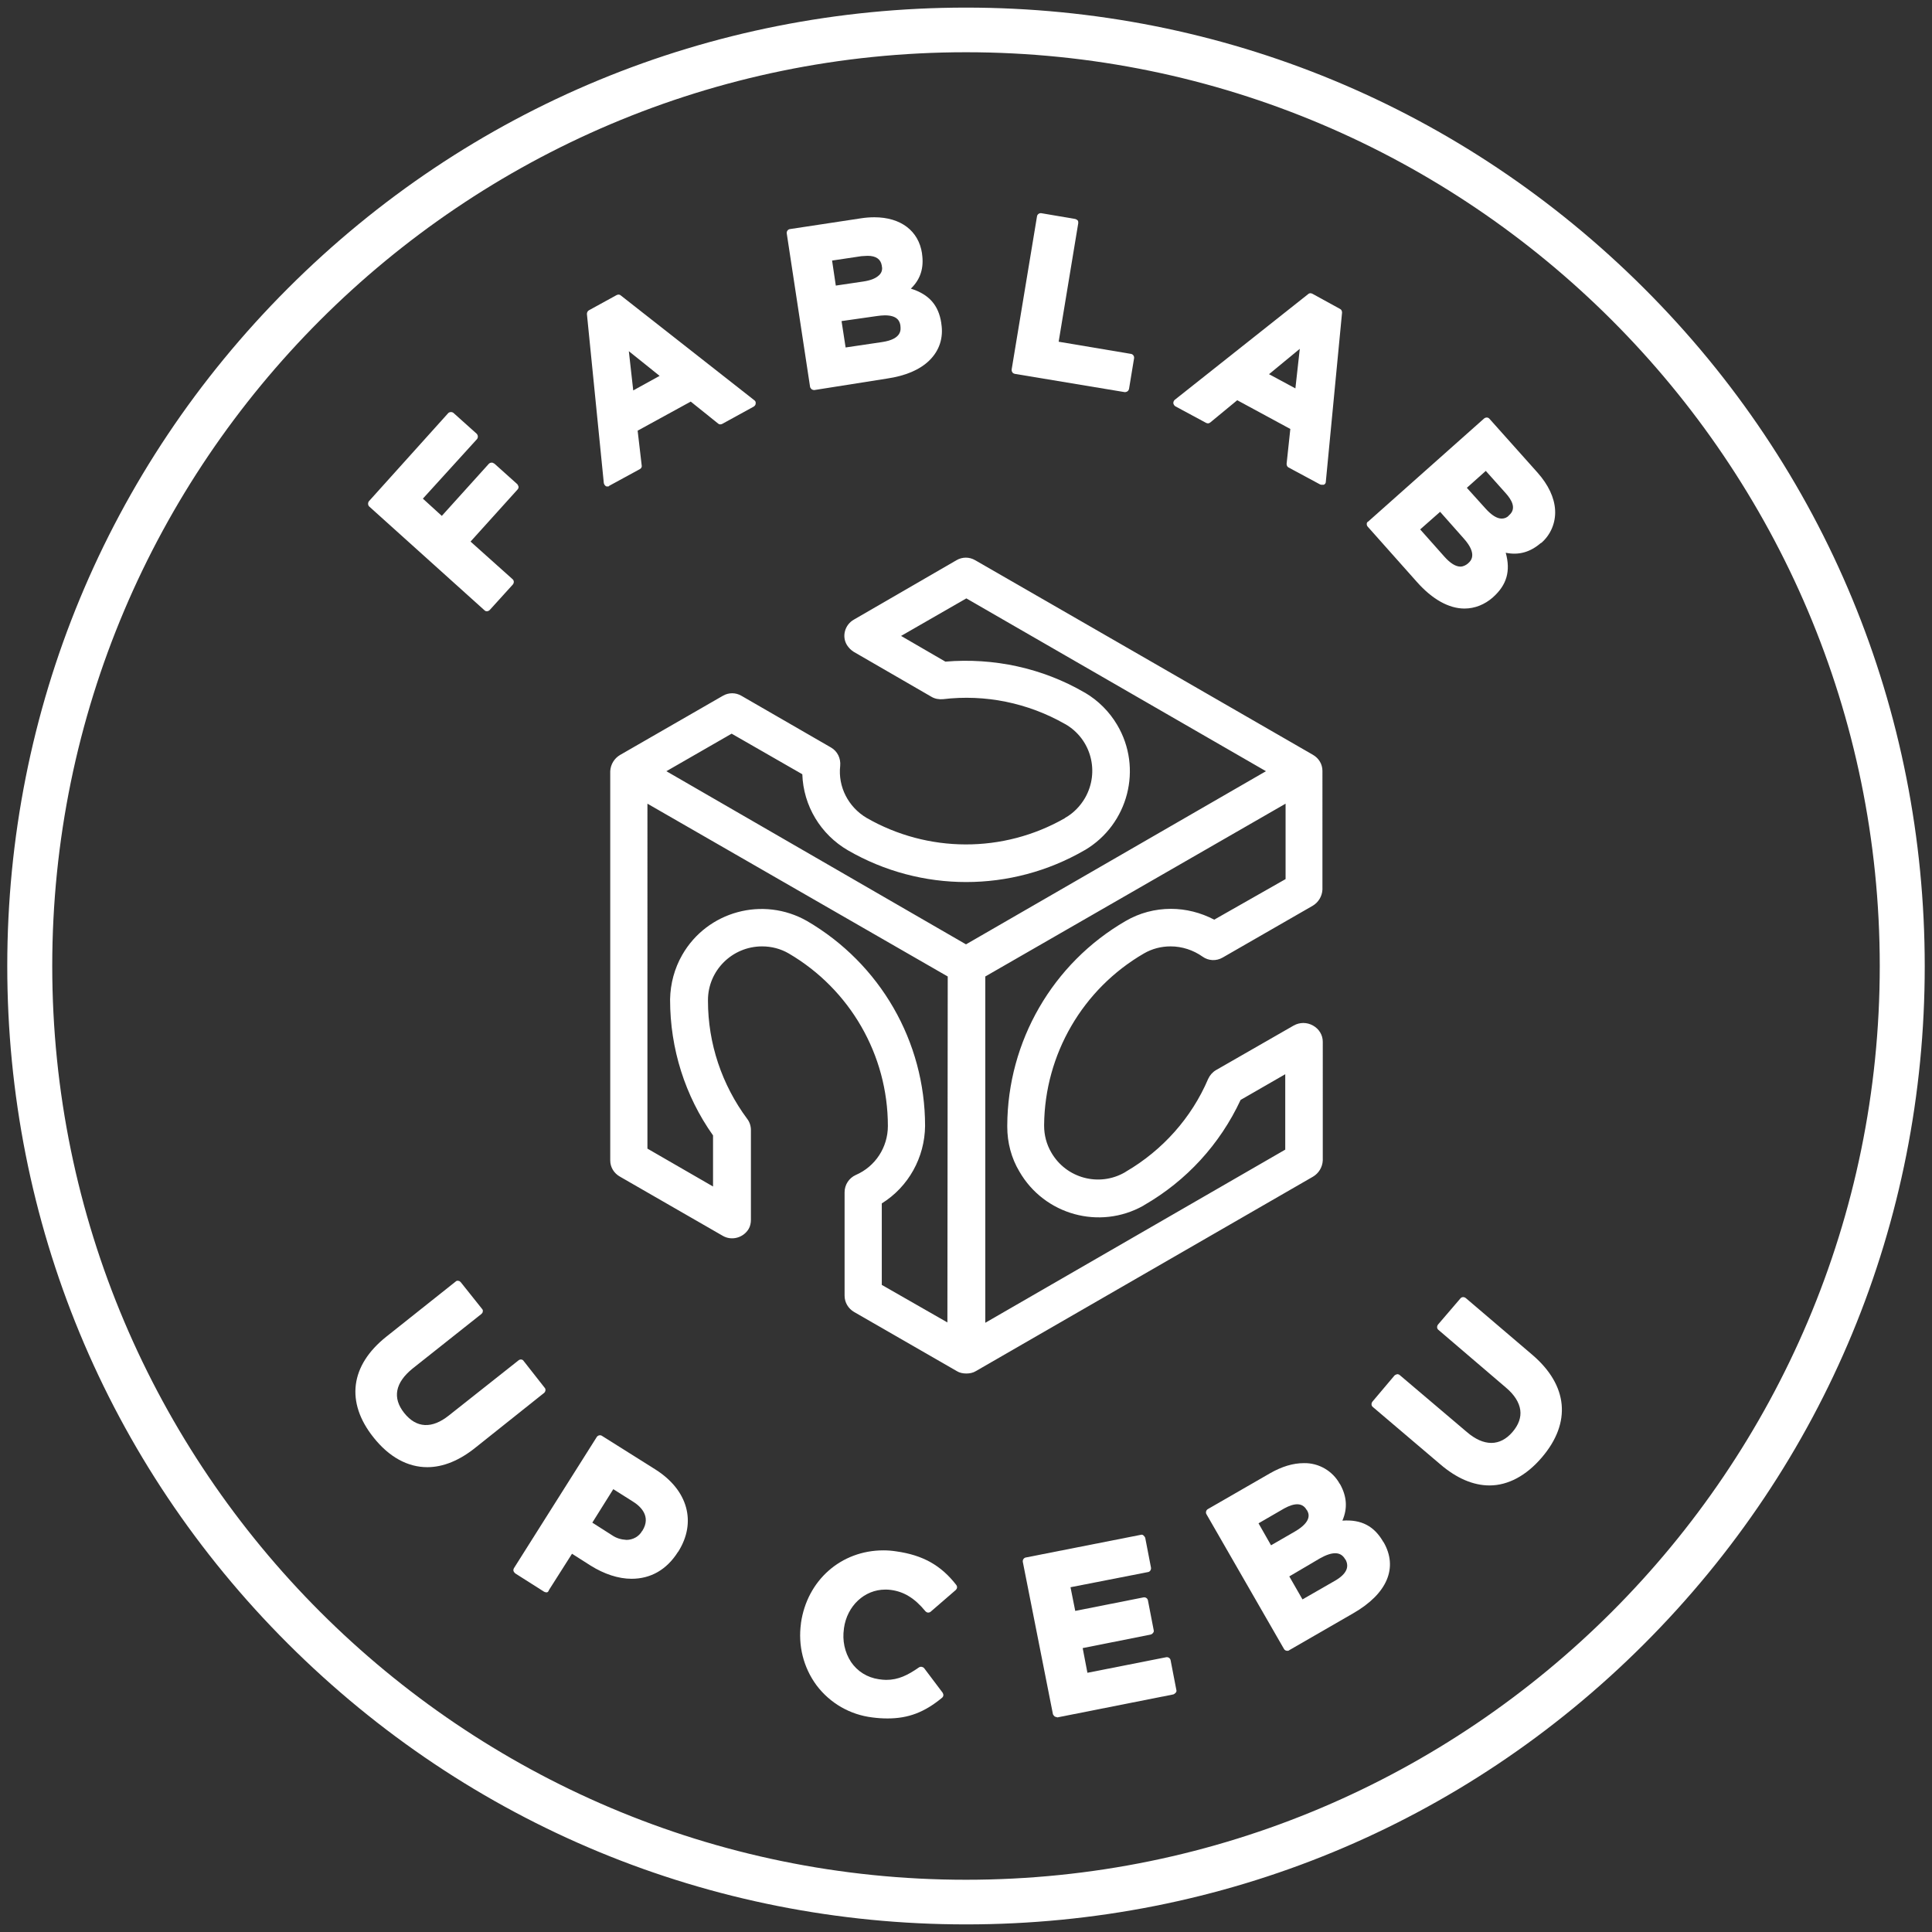 <?xml version="1.0" encoding="utf-8"?>
<!-- Generator: Adobe Illustrator 17.0.0, SVG Export Plug-In . SVG Version: 6.00 Build 0)  -->
<!DOCTYPE svg PUBLIC "-//W3C//DTD SVG 1.1//EN" "http://www.w3.org/Graphics/SVG/1.1/DTD/svg11.dtd">
<svg version="1.1" id="Layer_1" xmlns="http://www.w3.org/2000/svg" xmlns:xlink="http://www.w3.org/1999/xlink" x="0px" y="0px"
	 width="266px" height="266px" viewBox="-25 -43 266 266" enable-background="new -25 -43 266 266" xml:space="preserve">
<rect x="-25" y="-43" width="266" height="266" fill="#333333" stroke="none"/>
<g>
	<path fill="#FFFFFF" d="M108,221.953c-35.247,0-68.398-13.735-93.355-38.646S-24,125.247-24,90s13.735-68.398,38.646-93.308
		S72.753-41.953,108-41.953s68.398,13.735,93.354,38.646S240,54.753,240,90.047s-13.735,68.398-38.646,93.308
		C176.444,208.265,143.247,221.953,108,221.953z M108-35.807C38.624-35.807-17.807,20.624-17.807,90S38.624,215.807,108,215.807
		S233.807,159.376,233.807,90S177.376-35.807,108-35.807L108-35.807z"/>
	<path fill="#FFFFFF" d="M42.023,41.158c-0.14,0-0.233-0.047-0.326-0.14L25.82,26.724c-0.093-0.093-0.14-0.233-0.14-0.372
		s0.047-0.279,0.14-0.372l10.895-12.106c0.093-0.093,0.233-0.14,0.372-0.14c0.14,0,0.279,0.047,0.372,0.14l3.166,2.84
		c0.186,0.186,0.233,0.512,0.047,0.745l-7.45,8.195l2.607,2.375l6.472-7.17c0.186-0.186,0.512-0.233,0.698-0.047c0,0,0,0,0.047,0
		l3.166,2.84c0.093,0.093,0.14,0.233,0.186,0.372c0,0.14-0.047,0.279-0.14,0.372l-6.472,7.17l5.774,5.168
		c0.233,0.186,0.233,0.512,0.047,0.745l0,0l-3.166,3.492C42.303,41.111,42.163,41.158,42.023,41.158z"/>
	<path fill="#FFFFFF" d="M58.646,23.977c-0.093,0-0.186,0-0.233-0.047c-0.14-0.093-0.233-0.233-0.279-0.419l-2.328-23.28
		c0-0.186,0.093-0.419,0.279-0.512l3.818-2.095c0.186-0.093,0.419-0.093,0.559,0.047l18.392,14.434
		c0.14,0.093,0.233,0.279,0.186,0.466c0,0.186-0.14,0.326-0.279,0.419l-4.33,2.375c-0.186,0.093-0.419,0.093-0.559-0.047
		l-3.771-3.026l-7.31,4.004l0.559,4.796c0.047,0.233-0.093,0.419-0.279,0.512l-4.19,2.281
		C58.832,23.977,58.739,23.977,58.646,23.977z M61.579,5.352l0.605,5.401l3.632-2.002L61.579,5.352z"/>
	<path fill="#FFFFFF" d="M87.094,10.707c-0.093,0-0.233-0.047-0.326-0.093c-0.093-0.093-0.186-0.186-0.233-0.326l-3.213-21.139
		c-0.047-0.279,0.14-0.559,0.419-0.605l9.824-1.49c0.605-0.093,1.211-0.14,1.816-0.14c3.632,0,6.099,1.862,6.565,4.982v0.047
		c0.279,1.909-0.186,3.492-1.537,4.796c2.514,0.792,3.818,2.281,4.19,4.749v0.047c0.326,2.002-0.279,3.771-1.676,5.122
		c-1.304,1.257-3.259,2.095-5.82,2.468L87.094,10.707L87.094,10.707z M90.866,1.208l0.559,3.632l5.029-0.745
		c2.794-0.419,2.561-1.769,2.514-2.235V1.814c-0.093-0.605-0.419-1.397-2.142-1.397c-0.372,0-0.698,0.047-1.071,0.093L90.866,1.208z
		 M89.562-7.126l0.512,3.446l3.771-0.559c0.978-0.14,1.676-0.419,2.095-0.792c0.419-0.326,0.605-0.838,0.466-1.35v-0.047
		c-0.14-0.885-0.792-1.35-1.956-1.35c-0.279,0-0.559,0.047-0.838,0.047L89.562-7.126z"/>
	<path fill="#FFFFFF" d="M129.93,10.986c-0.047,0-0.047,0-0.093,0l-15.132-2.514c-0.14-0.047-0.279-0.093-0.326-0.233
		c-0.093-0.093-0.093-0.233-0.093-0.372l3.492-21.092c0.047-0.279,0.326-0.466,0.605-0.419l4.656,0.792
		c0.14,0.047,0.233,0.093,0.326,0.186c0.093,0.093,0.093,0.233,0.093,0.372l-2.701,16.343l9.964,1.676
		c0.279,0.047,0.466,0.326,0.419,0.605l-0.698,4.237c-0.047,0.14-0.093,0.233-0.233,0.326
		C130.116,10.94,130.023,10.986,129.93,10.986z"/>
	<path fill="#FFFFFF" d="M157.029,23.744c-0.093,0-0.186,0-0.279-0.047l-4.33-2.328c-0.186-0.093-0.279-0.279-0.279-0.512
		l0.512-4.796l-7.31-3.958l-3.725,3.073c-0.186,0.14-0.372,0.14-0.559,0.047l-4.237-2.281c-0.14-0.093-0.233-0.233-0.279-0.419
		c0-0.186,0.047-0.326,0.186-0.466L155.12-2.516c0.14-0.14,0.372-0.14,0.559-0.047l3.818,2.095c0.186,0.093,0.279,0.279,0.279,0.512
		l-2.235,23.28c0,0.186-0.093,0.326-0.279,0.419C157.215,23.744,157.122,23.744,157.029,23.744z M149.719,8.519l3.632,1.956
		l0.605-5.448L149.719,8.519z"/>
	<path fill="#FFFFFF" d="M176.631,40.785c-2.142,0-4.423-1.257-6.565-3.678l-6.751-7.589c-0.093-0.093-0.14-0.233-0.14-0.372
		c0-0.14,0.047-0.279,0.186-0.326l15.97-14.201c0.233-0.186,0.559-0.186,0.745,0.047l6.612,7.403
		c1.49,1.676,2.328,3.445,2.421,5.168c0.093,1.723-0.605,3.399-1.909,4.516h-0.047c-1.443,1.257-3.026,1.723-4.842,1.35
		c0.698,2.514,0.14,4.423-1.723,6.099l-0.047,0.047C179.424,40.226,178.074,40.785,176.631,40.785z M170.531,29.89l3.352,3.771
		c0.792,0.885,1.536,1.35,2.188,1.35l0,0c0.372,0,0.745-0.186,1.024-0.419l0.047-0.047c0.326-0.279,1.35-1.211-0.605-3.399
		l-3.259-3.678L170.531,29.89z M176.957,24.163l2.561,2.84c0.838,0.931,1.583,1.397,2.235,1.397c0.372,0,0.745-0.14,0.978-0.419
		l0.047-0.047c1.071-0.931,0.326-2.142-0.466-3.026l-2.747-3.073L176.957,24.163z"/>
	<path fill="#FFFFFF" d="M33.829,159.003c-2.701,0-5.261-1.397-7.403-4.097c-3.865-4.842-3.213-9.917,1.769-13.875l9.545-7.589
		c0.093-0.093,0.233-0.14,0.372-0.093c0.14,0,0.233,0.093,0.326,0.186l2.933,3.678c0.093,0.093,0.14,0.233,0.093,0.372
		c0,0.14-0.093,0.233-0.186,0.326l-9.452,7.496c-2.421,1.956-2.84,4.051-1.164,6.146c1.676,2.095,3.818,2.188,6.146,0.326
		l9.592-7.589c0.233-0.186,0.559-0.14,0.698,0.093l0,0l2.887,3.678c0.186,0.186,0.14,0.512-0.047,0.698l0,0l-9.405,7.496
		C38.298,158.072,36.017,159.003,33.829,159.003z"/>
	<path fill="#FFFFFF" d="M50.171,176.231c-0.093,0-0.186-0.047-0.279-0.093l-3.958-2.514c-0.093-0.093-0.186-0.186-0.233-0.326
		c-0.047-0.14,0-0.279,0.047-0.372l11.407-18.066c0.14-0.233,0.466-0.326,0.698-0.186l7.403,4.656c4.47,2.84,5.68,7.263,3.12,11.314
		l-0.047,0.047c-1.537,2.421-3.725,3.678-6.379,3.678c-1.816,0-3.771-0.652-5.634-1.816l-2.561-1.63l-3.166,4.982
		C50.497,176.184,50.358,176.277,50.171,176.231z M56.55,166.639l2.701,1.723c0.605,0.419,1.257,0.605,2.002,0.652
		c0.885,0,1.723-0.466,2.142-1.211l0.047-0.047c1.257-2.002-0.279-3.399-1.35-4.051l-2.654-1.676L56.55,166.639z"/>
	<path fill="#FFFFFF" d="M97.198,193.598c-0.698,0-1.397-0.047-2.095-0.14c-3.073-0.372-5.82-1.956-7.683-4.423
		c-1.816-2.468-2.561-5.494-2.142-8.521v-0.047c0.838-5.867,5.494-10.011,11.361-10.011c0.605,0,1.164,0.047,1.769,0.14
		c3.632,0.512,6.146,1.909,8.241,4.61c0.186,0.233,0.14,0.512-0.047,0.698l-3.445,2.98c-0.093,0.093-0.233,0.14-0.372,0.14
		c-0.14,0-0.279-0.093-0.372-0.186c-1.49-1.816-2.98-2.701-4.749-2.933c-0.279-0.047-0.512-0.047-0.792-0.047
		c-2.84,0-5.261,2.235-5.68,5.354v0.047c-0.233,1.583,0.093,3.213,0.978,4.563c0.885,1.304,2.235,2.142,3.818,2.375
		c0.326,0.047,0.698,0.093,1.024,0.093c1.676,0,2.98-0.652,4.516-1.723c0.233-0.14,0.512-0.093,0.698,0.093l2.561,3.399
		c0.14,0.233,0.14,0.512-0.093,0.698C102.273,192.76,100.038,193.598,97.198,193.598z"/>
	<path fill="#FFFFFF" d="M120.478,193.412c-0.093,0-0.186-0.047-0.279-0.093c-0.093-0.093-0.186-0.186-0.233-0.326l-4.144-20.952
		c-0.047-0.279,0.14-0.559,0.419-0.605l15.831-3.12c0.14-0.047,0.279,0,0.372,0.093s0.186,0.186,0.233,0.326l0.792,4.097
		c0.047,0.279-0.14,0.559-0.372,0.605l0,0l-10.709,2.095l0.652,3.259l9.405-1.862c0.279-0.047,0.559,0.14,0.605,0.419l0.792,4.097
		c0.047,0.14,0,0.279-0.093,0.372c-0.093,0.14-0.186,0.186-0.326,0.233l-9.359,1.862l0.652,3.399l10.849-2.142
		c0.279-0.047,0.559,0.14,0.605,0.419l0,0l0.792,4.097c0.047,0.14,0,0.279-0.093,0.372s-0.186,0.186-0.326,0.233l-15.97,3.166
		L120.478,193.412z"/>
	<path fill="#FFFFFF" d="M152.233,184.286c-0.186,0-0.372-0.093-0.466-0.279l-10.662-18.531c-0.14-0.233-0.047-0.559,0.186-0.698
		l0,0l8.567-4.935c1.63-0.931,3.166-1.397,4.656-1.397c2.049-0.047,3.958,1.071,4.935,2.84l0.047,0.047
		c0.931,1.676,1.071,3.306,0.326,5.029c2.607-0.186,4.377,0.745,5.634,2.933l0.047,0.047c2.002,3.492,0.512,7.077-4.19,9.778
		l-8.8,5.075C152.419,184.286,152.326,184.286,152.233,184.286z M152.512,174.042l1.816,3.166l4.377-2.514
		c0.838-0.466,1.397-0.978,1.63-1.49c0.233-0.466,0.186-1.024-0.093-1.49l-0.047-0.047c-0.605-1.071-1.769-1.071-3.492-0.093
		L152.512,174.042z M148.275,166.732l1.723,3.026l3.306-1.909c2.468-1.443,1.862-2.561,1.63-2.933l-0.047-0.047
		c-0.559-0.978-1.63-0.978-3.073-0.186L148.275,166.732z"/>
	<path fill="#FFFFFF" d="M180.076,161.517c-2.235,0-4.516-0.978-6.751-2.887l-9.312-7.915c-0.233-0.186-0.233-0.512-0.047-0.745
		l3.026-3.585c0.093-0.093,0.233-0.14,0.372-0.186c0.14,0,0.279,0.047,0.372,0.14l9.219,7.822c2.328,2.002,4.563,2.002,6.286,0
		c0.838-0.978,1.211-2.002,1.071-3.026c-0.14-1.024-0.792-2.095-1.956-3.073l-9.312-7.962c-0.233-0.186-0.233-0.512-0.047-0.745
		l3.073-3.585c0.186-0.233,0.512-0.233,0.745-0.047l9.172,7.822c4.889,4.19,5.401,9.312,1.304,14.108
		C185.151,160.167,182.637,161.517,180.076,161.517z"/>
	<path fill="#FFFFFF" d="M132.491,88.277c1.117-0.652,2.375-0.978,3.678-0.978c1.583,0,3.12,0.512,4.377,1.397
		c0.838,0.605,1.909,0.652,2.794,0.14l12.385-7.124c0.792-0.466,1.304-1.304,1.35-2.235V63.134c0-0.931-0.512-1.769-1.35-2.235
		c-0.931-0.559-46.468-26.772-46.468-26.772c-0.792-0.466-1.769-0.466-2.561,0l-14.154,8.195c-1.211,0.698-1.676,2.281-0.931,3.492
		c0.233,0.372,0.559,0.698,0.931,0.931l10.709,6.193c0.466,0.279,1.024,0.372,1.583,0.326c5.82-0.698,11.687,0.512,16.762,3.399
		l0.093,0.047c3.539,2.049,4.749,6.565,2.701,10.15c-0.652,1.117-1.583,2.095-2.747,2.747l-0.047,0.047
		c-8.474,4.842-18.857,4.796-27.285-0.047c-2.514-1.49-3.958-4.284-3.632-7.17c0.093-1.024-0.372-2.002-1.257-2.514l-12.339-7.124
		c-0.792-0.466-1.769-0.466-2.561,0l-14.154,8.148c-0.792,0.466-1.304,1.304-1.35,2.235v53.592c0,0.931,0.512,1.769,1.35,2.235
		l14.154,8.148c1.211,0.698,2.794,0.279,3.539-0.931c0.233-0.372,0.326-0.838,0.326-1.304v-12.339c0-0.559-0.186-1.117-0.512-1.536
		c-3.492-4.703-5.401-10.383-5.401-16.25v-0.093c0-4.097,3.352-7.403,7.45-7.403c1.304,0,2.561,0.326,3.678,0.978l0,0
		c8.428,4.935,13.642,13.968,13.642,23.746c0,2.933-1.723,5.587-4.423,6.751c-0.931,0.419-1.537,1.35-1.537,2.375v14.248
		c0,0.931,0.512,1.769,1.304,2.235l14.154,8.148c0.372,0.233,0.838,0.326,1.304,0.326s0.931-0.093,1.304-0.326l46.421-26.772
		c0.792-0.466,1.304-1.304,1.35-2.235V100.43c0-0.931-0.512-1.769-1.35-2.235s-1.816-0.466-2.654,0l-10.709,6.146
		c-0.466,0.279-0.838,0.698-1.071,1.211c-2.281,5.354-6.286,9.824-11.314,12.758c-0.047,0.047-0.093,0.047-0.14,0.093
		c-3.539,2.049-8.102,0.838-10.15-2.747c-0.652-1.117-0.978-2.375-0.978-3.678v-0.093
		C118.849,102.152,124.063,93.166,132.491,88.277z M105.439,139.075l-9.033-5.168v-11.221c3.678-2.281,5.913-6.332,5.96-10.662
		c0-11.64-6.193-22.349-16.25-28.216l0,0c-6.053-3.445-13.735-1.35-17.181,4.656c-1.071,1.862-1.63,3.958-1.676,6.099
		c0,0,0,0.047,0,0.093c0,6.705,2.049,13.223,5.913,18.671v7.031l-9.033-5.215V67.651l41.346,23.793L105.439,139.075z M108,87.02
		L66.747,63.181l8.986-5.168l9.731,5.587c0.14,4.33,2.514,8.288,6.286,10.476c10.057,5.82,22.489,5.82,32.546,0l0.093-0.047
		c5.96-3.539,7.962-11.268,4.423-17.228c-1.071-1.816-2.607-3.352-4.423-4.423c-0.047,0-0.047-0.047-0.093-0.047
		c-5.774-3.352-12.478-4.796-19.137-4.237l-6.099-3.539l8.986-5.168l41.253,23.793L108,87.02z M115.357,118.309
		c3.446,5.96,11.035,8.055,17.041,4.703c0.047-0.047,0.093-0.047,0.14-0.093c5.82-3.352,10.43-8.381,13.27-14.48l6.146-3.539v10.383
		l-41.299,23.839V91.443L152,67.651v10.383l-9.824,5.587c-1.862-0.978-3.911-1.49-5.96-1.49c-2.188,0-4.33,0.559-6.239,1.676
		c-10.057,5.82-16.25,16.576-16.296,28.169v0.14C113.68,114.305,114.239,116.447,115.357,118.309L115.357,118.309z"/>
</g>
</svg>
